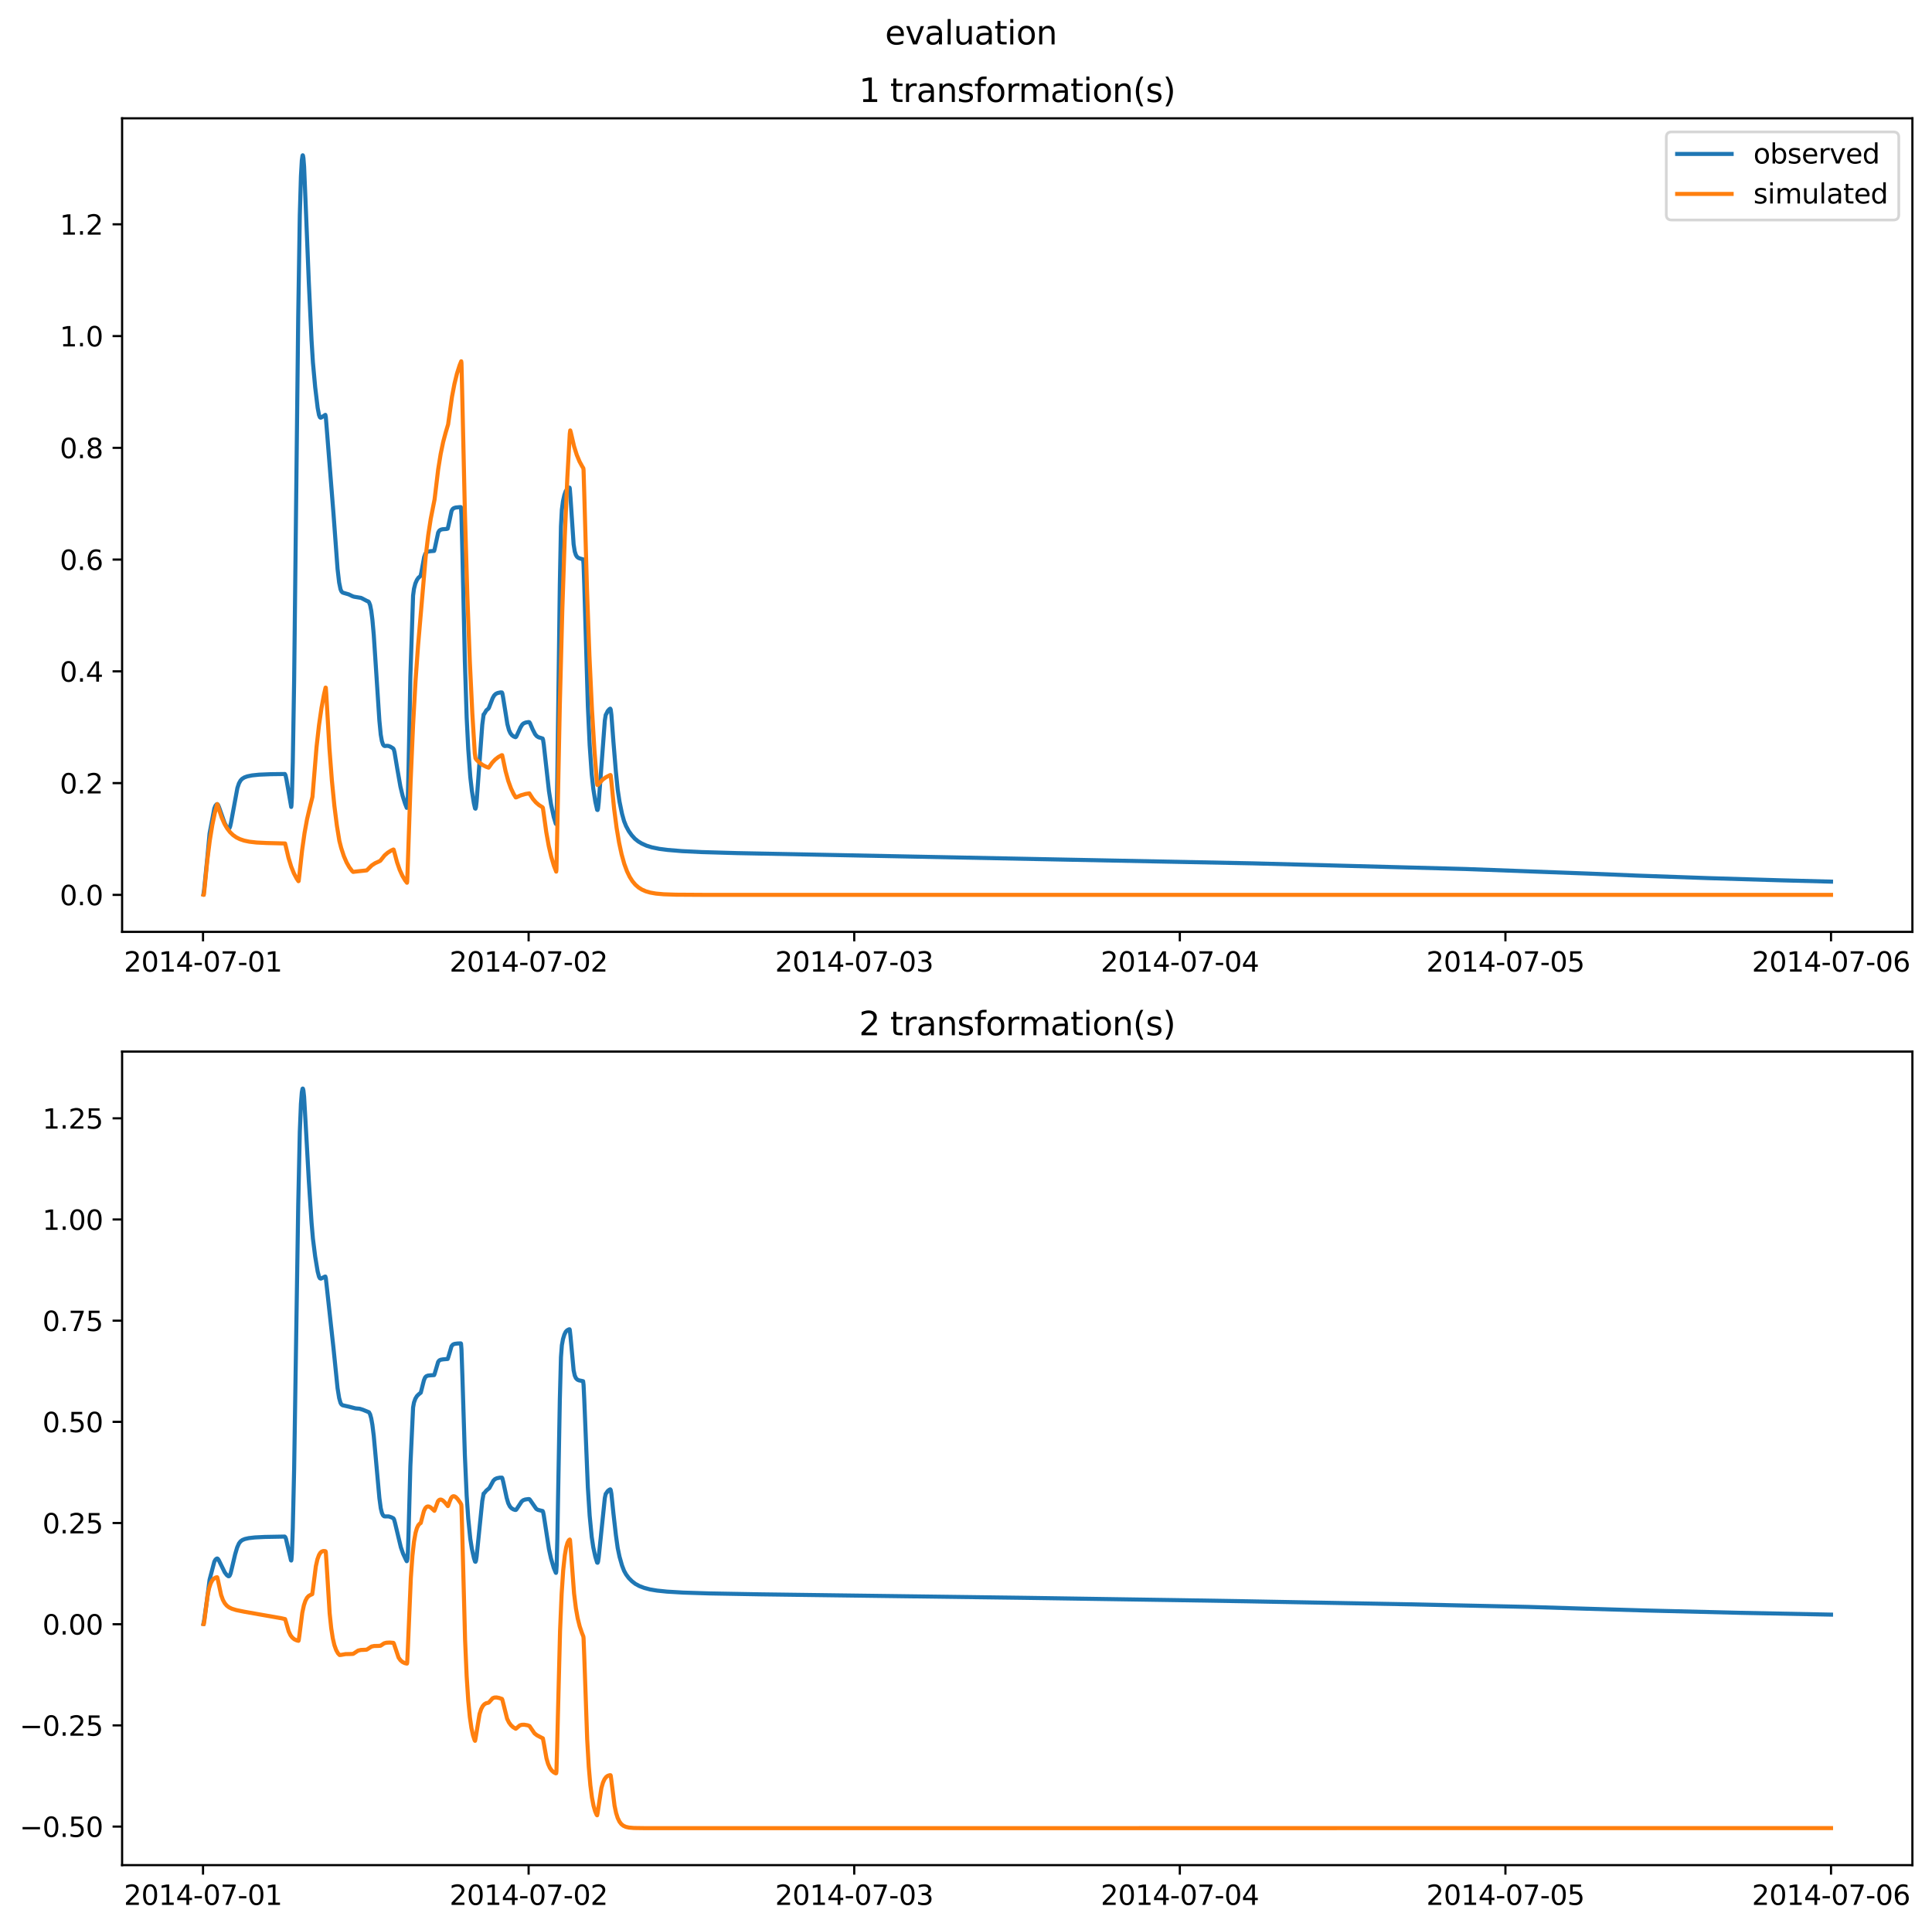 <?xml version="1.0" encoding="utf-8" standalone="no"?>
<!DOCTYPE svg PUBLIC "-//W3C//DTD SVG 1.1//EN"
  "http://www.w3.org/Graphics/SVG/1.1/DTD/svg11.dtd">
<svg xmlns:xlink="http://www.w3.org/1999/xlink" width="709.589pt" height="708.798pt" viewBox="0 0 709.589 708.798" xmlns="http://www.w3.org/2000/svg" version="1.1">
 <defs>
  <style type="text/css">*{stroke-linejoin: round; stroke-linecap: butt}</style>
 </defs>
 <g id="figure_1">
  <g id="patch_1">
   <path d="M -0 708.798 
L 709.589 708.798 
L 709.589 0 
L -0 0 
z
" style="fill: #ffffff"/>
  </g>
  <g id="axes_1">
   <g id="patch_2">
    <path d="M 44.845 342.2 
L 702.389 342.2 
L 702.389 43.44 
L 44.845 43.44 
z
" style="fill: #ffffff"/>
   </g>
   <g id="matplotlib.axis_1">
    <g id="xtick_1">
     <g id="line2d_1">
      <defs>
       <path id="m14707831f5" d="M 0 0 
L 0 3.5 
" style="stroke: #000000; stroke-width: 0.8"/>
      </defs>
      <g>
       <use xlink:href="#m14707831f5" x="74.568" y="342.2" style="stroke: #000000; stroke-width: 0.8"/>
      </g>
     </g>
     <g id="text_1">
      <!-- 2014-07-01 -->
      <g transform="translate(45.51 356.798) scale(0.1 -0.1)">
       <defs>
        <path id="DejaVuSans-32" d="M 1228 531 
L 3431 531 
L 3431 0 
L 469 0 
L 469 531 
Q 828 903 1448 1529 
Q 2069 2156 2228 2338 
Q 2531 2678 2651 2914 
Q 2772 3150 2772 3378 
Q 2772 3750 2511 3984 
Q 2250 4219 1831 4219 
Q 1534 4219 1204 4116 
Q 875 4013 500 3803 
L 500 4441 
Q 881 4594 1212 4672 
Q 1544 4750 1819 4750 
Q 2544 4750 2975 4387 
Q 3406 4025 3406 3419 
Q 3406 3131 3298 2873 
Q 3191 2616 2906 2266 
Q 2828 2175 2409 1742 
Q 1991 1309 1228 531 
z
" transform="scale(0.016)"/>
        <path id="DejaVuSans-30" d="M 2034 4250 
Q 1547 4250 1301 3770 
Q 1056 3291 1056 2328 
Q 1056 1369 1301 889 
Q 1547 409 2034 409 
Q 2525 409 2770 889 
Q 3016 1369 3016 2328 
Q 3016 3291 2770 3770 
Q 2525 4250 2034 4250 
z
M 2034 4750 
Q 2819 4750 3233 4129 
Q 3647 3509 3647 2328 
Q 3647 1150 3233 529 
Q 2819 -91 2034 -91 
Q 1250 -91 836 529 
Q 422 1150 422 2328 
Q 422 3509 836 4129 
Q 1250 4750 2034 4750 
z
" transform="scale(0.016)"/>
        <path id="DejaVuSans-31" d="M 794 531 
L 1825 531 
L 1825 4091 
L 703 3866 
L 703 4441 
L 1819 4666 
L 2450 4666 
L 2450 531 
L 3481 531 
L 3481 0 
L 794 0 
L 794 531 
z
" transform="scale(0.016)"/>
        <path id="DejaVuSans-34" d="M 2419 4116 
L 825 1625 
L 2419 1625 
L 2419 4116 
z
M 2253 4666 
L 3047 4666 
L 3047 1625 
L 3713 1625 
L 3713 1100 
L 3047 1100 
L 3047 0 
L 2419 0 
L 2419 1100 
L 313 1100 
L 313 1709 
L 2253 4666 
z
" transform="scale(0.016)"/>
        <path id="DejaVuSans-2d" d="M 313 2009 
L 1997 2009 
L 1997 1497 
L 313 1497 
L 313 2009 
z
" transform="scale(0.016)"/>
        <path id="DejaVuSans-37" d="M 525 4666 
L 3525 4666 
L 3525 4397 
L 1831 0 
L 1172 0 
L 2766 4134 
L 525 4134 
L 525 4666 
z
" transform="scale(0.016)"/>
       </defs>
       <use xlink:href="#DejaVuSans-32"/>
       <use xlink:href="#DejaVuSans-30" x="63.623"/>
       <use xlink:href="#DejaVuSans-31" x="127.246"/>
       <use xlink:href="#DejaVuSans-34" x="190.869"/>
       <use xlink:href="#DejaVuSans-2d" x="254.492"/>
       <use xlink:href="#DejaVuSans-30" x="290.576"/>
       <use xlink:href="#DejaVuSans-37" x="354.199"/>
       <use xlink:href="#DejaVuSans-2d" x="417.822"/>
       <use xlink:href="#DejaVuSans-30" x="453.906"/>
       <use xlink:href="#DejaVuSans-31" x="517.529"/>
      </g>
     </g>
    </g>
    <g id="xtick_2">
     <g id="line2d_2">
      <g>
       <use xlink:href="#m14707831f5" x="194.154" y="342.2" style="stroke: #000000; stroke-width: 0.8"/>
      </g>
     </g>
     <g id="text_2">
      <!-- 2014-07-02 -->
      <g transform="translate(165.096 356.798) scale(0.1 -0.1)">
       <use xlink:href="#DejaVuSans-32"/>
       <use xlink:href="#DejaVuSans-30" x="63.623"/>
       <use xlink:href="#DejaVuSans-31" x="127.246"/>
       <use xlink:href="#DejaVuSans-34" x="190.869"/>
       <use xlink:href="#DejaVuSans-2d" x="254.492"/>
       <use xlink:href="#DejaVuSans-30" x="290.576"/>
       <use xlink:href="#DejaVuSans-37" x="354.199"/>
       <use xlink:href="#DejaVuSans-2d" x="417.822"/>
       <use xlink:href="#DejaVuSans-30" x="453.906"/>
       <use xlink:href="#DejaVuSans-32" x="517.529"/>
      </g>
     </g>
    </g>
    <g id="xtick_3">
     <g id="line2d_3">
      <g>
       <use xlink:href="#m14707831f5" x="313.741" y="342.2" style="stroke: #000000; stroke-width: 0.8"/>
      </g>
     </g>
     <g id="text_3">
      <!-- 2014-07-03 -->
      <g transform="translate(284.683 356.798) scale(0.1 -0.1)">
       <defs>
        <path id="DejaVuSans-33" d="M 2597 2516 
Q 3050 2419 3304 2112 
Q 3559 1806 3559 1356 
Q 3559 666 3084 287 
Q 2609 -91 1734 -91 
Q 1441 -91 1130 -33 
Q 819 25 488 141 
L 488 750 
Q 750 597 1062 519 
Q 1375 441 1716 441 
Q 2309 441 2620 675 
Q 2931 909 2931 1356 
Q 2931 1769 2642 2001 
Q 2353 2234 1838 2234 
L 1294 2234 
L 1294 2753 
L 1863 2753 
Q 2328 2753 2575 2939 
Q 2822 3125 2822 3475 
Q 2822 3834 2567 4026 
Q 2313 4219 1838 4219 
Q 1578 4219 1281 4162 
Q 984 4106 628 3988 
L 628 4550 
Q 988 4650 1302 4700 
Q 1616 4750 1894 4750 
Q 2613 4750 3031 4423 
Q 3450 4097 3450 3541 
Q 3450 3153 3228 2886 
Q 3006 2619 2597 2516 
z
" transform="scale(0.016)"/>
       </defs>
       <use xlink:href="#DejaVuSans-32"/>
       <use xlink:href="#DejaVuSans-30" x="63.623"/>
       <use xlink:href="#DejaVuSans-31" x="127.246"/>
       <use xlink:href="#DejaVuSans-34" x="190.869"/>
       <use xlink:href="#DejaVuSans-2d" x="254.492"/>
       <use xlink:href="#DejaVuSans-30" x="290.576"/>
       <use xlink:href="#DejaVuSans-37" x="354.199"/>
       <use xlink:href="#DejaVuSans-2d" x="417.822"/>
       <use xlink:href="#DejaVuSans-30" x="453.906"/>
       <use xlink:href="#DejaVuSans-33" x="517.529"/>
      </g>
     </g>
    </g>
    <g id="xtick_4">
     <g id="line2d_4">
      <g>
       <use xlink:href="#m14707831f5" x="433.327" y="342.2" style="stroke: #000000; stroke-width: 0.8"/>
      </g>
     </g>
     <g id="text_4">
      <!-- 2014-07-04 -->
      <g transform="translate(404.27 356.798) scale(0.1 -0.1)">
       <use xlink:href="#DejaVuSans-32"/>
       <use xlink:href="#DejaVuSans-30" x="63.623"/>
       <use xlink:href="#DejaVuSans-31" x="127.246"/>
       <use xlink:href="#DejaVuSans-34" x="190.869"/>
       <use xlink:href="#DejaVuSans-2d" x="254.492"/>
       <use xlink:href="#DejaVuSans-30" x="290.576"/>
       <use xlink:href="#DejaVuSans-37" x="354.199"/>
       <use xlink:href="#DejaVuSans-2d" x="417.822"/>
       <use xlink:href="#DejaVuSans-30" x="453.906"/>
       <use xlink:href="#DejaVuSans-34" x="517.529"/>
      </g>
     </g>
    </g>
    <g id="xtick_5">
     <g id="line2d_5">
      <g>
       <use xlink:href="#m14707831f5" x="552.914" y="342.2" style="stroke: #000000; stroke-width: 0.8"/>
      </g>
     </g>
     <g id="text_5">
      <!-- 2014-07-05 -->
      <g transform="translate(523.856 356.798) scale(0.1 -0.1)">
       <defs>
        <path id="DejaVuSans-35" d="M 691 4666 
L 3169 4666 
L 3169 4134 
L 1269 4134 
L 1269 2991 
Q 1406 3038 1543 3061 
Q 1681 3084 1819 3084 
Q 2600 3084 3056 2656 
Q 3513 2228 3513 1497 
Q 3513 744 3044 326 
Q 2575 -91 1722 -91 
Q 1428 -91 1123 -41 
Q 819 9 494 109 
L 494 744 
Q 775 591 1075 516 
Q 1375 441 1709 441 
Q 2250 441 2565 725 
Q 2881 1009 2881 1497 
Q 2881 1984 2565 2268 
Q 2250 2553 1709 2553 
Q 1456 2553 1204 2497 
Q 953 2441 691 2322 
L 691 4666 
z
" transform="scale(0.016)"/>
       </defs>
       <use xlink:href="#DejaVuSans-32"/>
       <use xlink:href="#DejaVuSans-30" x="63.623"/>
       <use xlink:href="#DejaVuSans-31" x="127.246"/>
       <use xlink:href="#DejaVuSans-34" x="190.869"/>
       <use xlink:href="#DejaVuSans-2d" x="254.492"/>
       <use xlink:href="#DejaVuSans-30" x="290.576"/>
       <use xlink:href="#DejaVuSans-37" x="354.199"/>
       <use xlink:href="#DejaVuSans-2d" x="417.822"/>
       <use xlink:href="#DejaVuSans-30" x="453.906"/>
       <use xlink:href="#DejaVuSans-35" x="517.529"/>
      </g>
     </g>
    </g>
    <g id="xtick_6">
     <g id="line2d_6">
      <g>
       <use xlink:href="#m14707831f5" x="672.501" y="342.2" style="stroke: #000000; stroke-width: 0.8"/>
      </g>
     </g>
     <g id="text_6">
      <!-- 2014-07-06 -->
      <g transform="translate(643.443 356.798) scale(0.1 -0.1)">
       <defs>
        <path id="DejaVuSans-36" d="M 2113 2584 
Q 1688 2584 1439 2293 
Q 1191 2003 1191 1497 
Q 1191 994 1439 701 
Q 1688 409 2113 409 
Q 2538 409 2786 701 
Q 3034 994 3034 1497 
Q 3034 2003 2786 2293 
Q 2538 2584 2113 2584 
z
M 3366 4563 
L 3366 3988 
Q 3128 4100 2886 4159 
Q 2644 4219 2406 4219 
Q 1781 4219 1451 3797 
Q 1122 3375 1075 2522 
Q 1259 2794 1537 2939 
Q 1816 3084 2150 3084 
Q 2853 3084 3261 2657 
Q 3669 2231 3669 1497 
Q 3669 778 3244 343 
Q 2819 -91 2113 -91 
Q 1303 -91 875 529 
Q 447 1150 447 2328 
Q 447 3434 972 4092 
Q 1497 4750 2381 4750 
Q 2619 4750 2861 4703 
Q 3103 4656 3366 4563 
z
" transform="scale(0.016)"/>
       </defs>
       <use xlink:href="#DejaVuSans-32"/>
       <use xlink:href="#DejaVuSans-30" x="63.623"/>
       <use xlink:href="#DejaVuSans-31" x="127.246"/>
       <use xlink:href="#DejaVuSans-34" x="190.869"/>
       <use xlink:href="#DejaVuSans-2d" x="254.492"/>
       <use xlink:href="#DejaVuSans-30" x="290.576"/>
       <use xlink:href="#DejaVuSans-37" x="354.199"/>
       <use xlink:href="#DejaVuSans-2d" x="417.822"/>
       <use xlink:href="#DejaVuSans-30" x="453.906"/>
       <use xlink:href="#DejaVuSans-36" x="517.529"/>
      </g>
     </g>
    </g>
   </g>
   <g id="matplotlib.axis_2">
    <g id="ytick_1">
     <g id="line2d_7">
      <defs>
       <path id="mbd327c46be" d="M 0 0 
L -3.5 0 
" style="stroke: #000000; stroke-width: 0.8"/>
      </defs>
      <g>
       <use xlink:href="#mbd327c46be" x="44.845" y="328.613" style="stroke: #000000; stroke-width: 0.8"/>
      </g>
     </g>
     <g id="text_7">
      <!-- 0.0 -->
      <g transform="translate(21.942 332.412) scale(0.1 -0.1)">
       <defs>
        <path id="DejaVuSans-2e" d="M 684 794 
L 1344 794 
L 1344 0 
L 684 0 
L 684 794 
z
" transform="scale(0.016)"/>
       </defs>
       <use xlink:href="#DejaVuSans-30"/>
       <use xlink:href="#DejaVuSans-2e" x="63.623"/>
       <use xlink:href="#DejaVuSans-30" x="95.41"/>
      </g>
     </g>
    </g>
    <g id="ytick_2">
     <g id="line2d_8">
      <g>
       <use xlink:href="#mbd327c46be" x="44.845" y="287.571" style="stroke: #000000; stroke-width: 0.8"/>
      </g>
     </g>
     <g id="text_8">
      <!-- 0.2 -->
      <g transform="translate(21.942 291.371) scale(0.1 -0.1)">
       <use xlink:href="#DejaVuSans-30"/>
       <use xlink:href="#DejaVuSans-2e" x="63.623"/>
       <use xlink:href="#DejaVuSans-32" x="95.41"/>
      </g>
     </g>
    </g>
    <g id="ytick_3">
     <g id="line2d_9">
      <g>
       <use xlink:href="#mbd327c46be" x="44.845" y="246.53" style="stroke: #000000; stroke-width: 0.8"/>
      </g>
     </g>
     <g id="text_9">
      <!-- 0.4 -->
      <g transform="translate(21.942 250.33) scale(0.1 -0.1)">
       <use xlink:href="#DejaVuSans-30"/>
       <use xlink:href="#DejaVuSans-2e" x="63.623"/>
       <use xlink:href="#DejaVuSans-34" x="95.41"/>
      </g>
     </g>
    </g>
    <g id="ytick_4">
     <g id="line2d_10">
      <g>
       <use xlink:href="#mbd327c46be" x="44.845" y="205.489" style="stroke: #000000; stroke-width: 0.8"/>
      </g>
     </g>
     <g id="text_10">
      <!-- 0.6 -->
      <g transform="translate(21.942 209.289) scale(0.1 -0.1)">
       <use xlink:href="#DejaVuSans-30"/>
       <use xlink:href="#DejaVuSans-2e" x="63.623"/>
       <use xlink:href="#DejaVuSans-36" x="95.41"/>
      </g>
     </g>
    </g>
    <g id="ytick_5">
     <g id="line2d_11">
      <g>
       <use xlink:href="#mbd327c46be" x="44.845" y="164.448" style="stroke: #000000; stroke-width: 0.8"/>
      </g>
     </g>
     <g id="text_11">
      <!-- 0.8 -->
      <g transform="translate(21.942 168.248) scale(0.1 -0.1)">
       <defs>
        <path id="DejaVuSans-38" d="M 2034 2216 
Q 1584 2216 1326 1975 
Q 1069 1734 1069 1313 
Q 1069 891 1326 650 
Q 1584 409 2034 409 
Q 2484 409 2743 651 
Q 3003 894 3003 1313 
Q 3003 1734 2745 1975 
Q 2488 2216 2034 2216 
z
M 1403 2484 
Q 997 2584 770 2862 
Q 544 3141 544 3541 
Q 544 4100 942 4425 
Q 1341 4750 2034 4750 
Q 2731 4750 3128 4425 
Q 3525 4100 3525 3541 
Q 3525 3141 3298 2862 
Q 3072 2584 2669 2484 
Q 3125 2378 3379 2068 
Q 3634 1759 3634 1313 
Q 3634 634 3220 271 
Q 2806 -91 2034 -91 
Q 1263 -91 848 271 
Q 434 634 434 1313 
Q 434 1759 690 2068 
Q 947 2378 1403 2484 
z
M 1172 3481 
Q 1172 3119 1398 2916 
Q 1625 2713 2034 2713 
Q 2441 2713 2670 2916 
Q 2900 3119 2900 3481 
Q 2900 3844 2670 4047 
Q 2441 4250 2034 4250 
Q 1625 4250 1398 4047 
Q 1172 3844 1172 3481 
z
" transform="scale(0.016)"/>
       </defs>
       <use xlink:href="#DejaVuSans-30"/>
       <use xlink:href="#DejaVuSans-2e" x="63.623"/>
       <use xlink:href="#DejaVuSans-38" x="95.41"/>
      </g>
     </g>
    </g>
    <g id="ytick_6">
     <g id="line2d_12">
      <g>
       <use xlink:href="#mbd327c46be" x="44.845" y="123.407" style="stroke: #000000; stroke-width: 0.8"/>
      </g>
     </g>
     <g id="text_12">
      <!-- 1.0 -->
      <g transform="translate(21.942 127.206) scale(0.1 -0.1)">
       <use xlink:href="#DejaVuSans-31"/>
       <use xlink:href="#DejaVuSans-2e" x="63.623"/>
       <use xlink:href="#DejaVuSans-30" x="95.41"/>
      </g>
     </g>
    </g>
    <g id="ytick_7">
     <g id="line2d_13">
      <g>
       <use xlink:href="#mbd327c46be" x="44.845" y="82.366" style="stroke: #000000; stroke-width: 0.8"/>
      </g>
     </g>
     <g id="text_13">
      <!-- 1.2 -->
      <g transform="translate(21.942 86.165) scale(0.1 -0.1)">
       <use xlink:href="#DejaVuSans-31"/>
       <use xlink:href="#DejaVuSans-2e" x="63.623"/>
       <use xlink:href="#DejaVuSans-32" x="95.41"/>
      </g>
     </g>
    </g>
   </g>
   <g id="line2d_14">
    <path d="M 74.734 328.379 
L 74.983 326.596 
L 76.145 314.999 
L 76.976 306.076 
L 77.723 302.116 
L 78.72 296.895 
L 79.135 295.877 
L 79.55 295.368 
L 79.799 295.292 
L 80.049 295.51 
L 80.381 296.234 
L 82.457 302.125 
L 83.204 303.552 
L 83.786 304.24 
L 84.035 304.309 
L 84.284 304.087 
L 84.533 303.472 
L 84.865 301.982 
L 87.191 289.382 
L 87.772 287.644 
L 88.353 286.616 
L 88.935 286.002 
L 89.765 285.484 
L 90.845 285.096 
L 92.589 284.741 
L 95.163 284.473 
L 99.398 284.299 
L 104.63 284.231 
L 104.879 284.704 
L 105.212 286.222 
L 106.956 296.326 
L 107.039 295.867 
L 107.205 292.861 
L 107.537 279.891 
L 108.035 249.79 
L 108.617 197.51 
L 109.53 116.271 
L 110.111 79.056 
L 110.527 64.69 
L 110.859 58.88 
L 111.108 57.139 
L 111.191 57.02 
L 111.274 57.129 
L 111.44 58.06 
L 111.689 61.2 
L 112.271 75.133 
L 113.433 103.877 
L 114.43 125.048 
L 114.928 133.082 
L 115.759 142.17 
L 116.672 149.787 
L 117.17 152.413 
L 117.502 153.218 
L 117.752 153.39 
L 118.084 153.277 
L 119.496 152.342 
L 119.662 153.099 
L 119.994 157.218 
L 121.655 178.215 
L 122.485 188.659 
L 123.98 208.929 
L 124.561 213.913 
L 125.06 216.353 
L 125.392 217.148 
L 125.807 217.582 
L 126.388 217.776 
L 128.049 218.254 
L 129.461 218.939 
L 130.042 219.128 
L 132.617 219.561 
L 133.863 220.208 
L 134.859 220.725 
L 135.274 220.87 
L 135.524 221.147 
L 135.939 222.209 
L 136.354 224.268 
L 136.769 227.496 
L 137.267 233.019 
L 137.932 243.07 
L 139.344 264.652 
L 139.842 269.79 
L 140.257 272.145 
L 140.672 273.386 
L 141.005 273.833 
L 141.337 273.968 
L 142.001 273.881 
L 142.665 273.928 
L 143.413 274.222 
L 144.409 274.837 
L 144.659 275.286 
L 144.908 276.244 
L 145.904 282.217 
L 147.067 288.858 
L 147.897 292.321 
L 148.811 295.191 
L 149.392 296.664 
L 149.475 296.57 
L 149.641 295.371 
L 149.807 292.186 
L 150.057 282.085 
L 150.721 248.435 
L 151.718 218.733 
L 152.05 216.208 
L 152.548 214.286 
L 153.129 212.96 
L 153.711 212.127 
L 154.292 211.657 
L 154.458 211.458 
L 154.707 210.455 
L 155.787 204.571 
L 156.202 203.382 
L 156.617 202.856 
L 157.116 202.574 
L 157.946 202.421 
L 159.441 202.302 
L 159.607 201.785 
L 160.936 195.572 
L 161.351 194.87 
L 161.849 194.53 
L 162.514 194.352 
L 164.008 194.244 
L 164.424 194.131 
L 164.673 193.139 
L 165.835 187.663 
L 166.251 186.928 
L 166.666 186.608 
L 167.33 186.384 
L 168.742 186.241 
L 169.24 186.222 
L 169.323 186.367 
L 169.489 189.227 
L 169.822 202.607 
L 170.735 242.842 
L 171.399 263.465 
L 171.981 275.036 
L 172.728 285.296 
L 173.31 290.378 
L 174.057 295.029 
L 174.472 296.847 
L 174.638 296.968 
L 174.804 296.475 
L 175.054 294.289 
L 177.13 266.149 
L 177.628 262.353 
L 177.794 262.269 
L 178.625 260.852 
L 179.289 260.296 
L 179.538 259.989 
L 179.953 258.917 
L 180.95 256.355 
L 181.531 255.349 
L 182.112 254.803 
L 182.777 254.491 
L 183.856 254.258 
L 184.355 254.294 
L 184.521 254.689 
L 184.77 256.004 
L 186.348 265.89 
L 186.929 268.07 
L 187.427 269.182 
L 188.009 269.958 
L 188.673 270.454 
L 189.337 270.712 
L 189.587 270.547 
L 189.919 269.875 
L 191.165 267.139 
L 191.829 266.077 
L 192.327 265.644 
L 193.075 265.33 
L 194.154 265.149 
L 194.403 265.205 
L 194.652 265.531 
L 195.649 267.875 
L 196.563 269.644 
L 197.144 270.326 
L 197.808 270.74 
L 198.722 271.009 
L 199.303 271.214 
L 199.469 271.709 
L 199.718 273.391 
L 201.628 290.547 
L 202.376 295.28 
L 203.372 299.98 
L 204.12 302.472 
L 204.203 302.578 
L 204.286 302.1 
L 204.452 298.767 
L 204.701 285.32 
L 205.615 214.675 
L 206.03 193.238 
L 206.362 187.189 
L 206.777 184.058 
L 207.275 181.796 
L 207.774 180.365 
L 208.189 179.739 
L 208.604 179.337 
L 209.102 179.055 
L 209.186 179.081 
L 209.269 179.398 
L 209.518 182.51 
L 210.68 199.867 
L 211.096 202.516 
L 211.511 203.803 
L 211.926 204.456 
L 212.424 204.862 
L 213.172 205.146 
L 214.168 205.411 
L 214.334 207.256 
L 214.584 214.505 
L 215.912 259.262 
L 216.577 273.624 
L 217.324 284.326 
L 217.905 289.646 
L 218.653 294.396 
L 219.317 297.382 
L 219.483 297.457 
L 219.649 296.905 
L 219.899 294.633 
L 222.141 264.623 
L 222.473 262.495 
L 222.639 262.258 
L 223.22 261.081 
L 223.802 260.439 
L 224.134 260.227 
L 224.3 260.575 
L 224.549 262.445 
L 225.297 272.374 
L 226.21 283.434 
L 226.874 289.991 
L 227.539 294.382 
L 228.452 298.812 
L 229.2 301.501 
L 229.947 303.362 
L 230.944 305.215 
L 232.023 306.724 
L 233.186 308.001 
L 234.349 308.944 
L 235.677 309.748 
L 237.504 310.569 
L 239.414 311.161 
L 242.155 311.719 
L 245.228 312.116 
L 250.46 312.548 
L 257.768 312.903 
L 270.723 313.278 
L 300.121 313.858 
L 460.234 317.043 
L 538.215 319.115 
L 583.641 320.807 
L 601.081 321.532 
L 627.24 322.46 
L 653.483 323.252 
L 672.501 323.753 
L 672.501 323.753 
" clip-path="url(#p80f3d7ab65)" style="fill: none; stroke: #1f77b4; stroke-width: 1.5; stroke-linecap: square"/>
   </g>
   <g id="line2d_15">
    <path d="M 74.734 328.588 
L 74.817 328.62 
L 74.9 328.427 
L 75.149 326.035 
L 76.145 315.827 
L 77.059 308.606 
L 77.972 302.982 
L 78.886 298.601 
L 79.716 295.47 
L 79.799 295.301 
L 79.883 295.383 
L 80.464 297.37 
L 81.46 300.306 
L 82.457 302.542 
L 83.454 304.244 
L 84.533 305.633 
L 85.613 306.667 
L 86.775 307.487 
L 88.104 308.154 
L 89.682 308.688 
L 91.592 309.09 
L 94.166 309.386 
L 97.904 309.572 
L 104.713 309.741 
L 104.962 310.739 
L 105.959 314.995 
L 106.956 318.244 
L 107.952 320.718 
L 108.949 322.601 
L 109.613 323.591 
L 109.696 323.519 
L 109.945 321.449 
L 110.942 312.335 
L 111.855 305.886 
L 112.769 300.863 
L 113.682 296.95 
L 114.762 292.629 
L 116.257 274.354 
L 117.17 266.255 
L 118.084 259.946 
L 118.997 255.032 
L 119.579 252.506 
L 119.662 252.543 
L 119.828 254.824 
L 120.99 274.809 
L 121.904 286.704 
L 122.817 295.969 
L 123.731 303.186 
L 124.644 308.788 
L 125.309 311.382 
L 126.305 314.408 
L 127.302 316.713 
L 128.298 318.468 
L 129.295 319.804 
L 129.71 320.182 
L 130.458 320.079 
L 133.115 319.792 
L 134.693 319.618 
L 136.52 317.807 
L 137.766 316.99 
L 139.178 316.346 
L 139.676 316.092 
L 141.254 314.124 
L 142.416 313.119 
L 143.662 312.343 
L 144.493 311.959 
L 144.576 311.999 
L 144.825 312.858 
L 145.821 316.609 
L 146.818 319.473 
L 147.814 321.653 
L 148.811 323.314 
L 149.475 324.166 
L 149.558 323.712 
L 149.807 316.818 
L 150.804 287.163 
L 151.718 266.184 
L 152.631 249.843 
L 153.545 237.115 
L 156.368 204.192 
L 157.282 196.533 
L 158.195 190.567 
L 159.109 185.921 
L 159.607 183.437 
L 160.936 172.361 
L 161.849 166.715 
L 162.763 162.318 
L 163.676 158.893 
L 164.59 155.827 
L 166.001 145.743 
L 166.915 140.959 
L 167.829 137.232 
L 168.825 134.1 
L 169.406 132.672 
L 169.489 133.31 
L 169.739 143.53 
L 170.735 187.599 
L 171.649 218.775 
L 172.562 243.058 
L 173.476 261.973 
L 174.389 276.697 
L 174.638 278.471 
L 175.054 279.045 
L 176.133 280.099 
L 177.296 280.934 
L 178.625 281.614 
L 179.455 281.897 
L 179.704 281.58 
L 180.784 280.052 
L 181.863 278.912 
L 183.026 278.007 
L 184.272 277.315 
L 184.438 277.33 
L 184.687 278.419 
L 185.683 283.156 
L 186.68 286.772 
L 187.677 289.526 
L 188.673 291.623 
L 189.421 292.828 
L 189.67 292.788 
L 191.331 292.043 
L 192.992 291.568 
L 194.403 291.335 
L 194.735 291.843 
L 195.732 293.386 
L 196.812 294.646 
L 197.974 295.645 
L 199.22 296.424 
L 199.386 296.63 
L 199.635 298.344 
L 200.632 305.553 
L 201.545 310.651 
L 202.459 314.622 
L 203.455 317.96 
L 204.286 320.078 
L 204.369 319.347 
L 204.618 307.928 
L 205.615 258.748 
L 206.528 223.956 
L 207.442 196.856 
L 208.355 175.748 
L 209.269 159.321 
L 209.435 158.061 
L 209.601 158.586 
L 210.846 163.908 
L 211.843 167.061 
L 212.84 169.462 
L 213.836 171.29 
L 214.251 171.947 
L 214.334 172.679 
L 214.584 180.991 
L 215.58 216.145 
L 216.494 241.01 
L 217.407 260.378 
L 218.321 275.463 
L 219.234 287.205 
L 219.4 288.256 
L 219.566 288.223 
L 221.393 286.25 
L 222.556 285.41 
L 223.885 284.726 
L 224.217 284.6 
L 224.3 284.752 
L 224.549 287.053 
L 225.546 296.949 
L 226.459 303.949 
L 227.373 309.402 
L 228.286 313.649 
L 229.283 317.219 
L 230.279 319.937 
L 231.276 322.007 
L 232.272 323.583 
L 233.352 324.869 
L 234.515 325.889 
L 235.76 326.675 
L 237.172 327.296 
L 238.833 327.776 
L 240.909 328.139 
L 243.733 328.394 
L 248.217 328.548 
L 258.017 328.608 
L 355.015 328.613 
L 672.501 328.613 
L 672.501 328.613 
" clip-path="url(#p80f3d7ab65)" style="fill: none; stroke: #ff7f0e; stroke-width: 1.5; stroke-linecap: square"/>
   </g>
   <g id="patch_3">
    <path d="M 44.845 342.2 
L 44.845 43.44 
" style="fill: none; stroke: #000000; stroke-width: 0.8; stroke-linejoin: miter; stroke-linecap: square"/>
   </g>
   <g id="patch_4">
    <path d="M 702.389 342.2 
L 702.389 43.44 
" style="fill: none; stroke: #000000; stroke-width: 0.8; stroke-linejoin: miter; stroke-linecap: square"/>
   </g>
   <g id="patch_5">
    <path d="M 44.845 342.2 
L 702.389 342.2 
" style="fill: none; stroke: #000000; stroke-width: 0.8; stroke-linejoin: miter; stroke-linecap: square"/>
   </g>
   <g id="patch_6">
    <path d="M 44.845 43.44 
L 702.389 43.44 
" style="fill: none; stroke: #000000; stroke-width: 0.8; stroke-linejoin: miter; stroke-linecap: square"/>
   </g>
   <g id="text_14">
    <!-- 1 transformation(s) -->
    <g transform="translate(315.502 37.44) scale(0.12 -0.12)">
     <defs>
      <path id="DejaVuSans-20" transform="scale(0.016)"/>
      <path id="DejaVuSans-74" d="M 1172 4494 
L 1172 3500 
L 2356 3500 
L 2356 3053 
L 1172 3053 
L 1172 1153 
Q 1172 725 1289 603 
Q 1406 481 1766 481 
L 2356 481 
L 2356 0 
L 1766 0 
Q 1100 0 847 248 
Q 594 497 594 1153 
L 594 3053 
L 172 3053 
L 172 3500 
L 594 3500 
L 594 4494 
L 1172 4494 
z
" transform="scale(0.016)"/>
      <path id="DejaVuSans-72" d="M 2631 2963 
Q 2534 3019 2420 3045 
Q 2306 3072 2169 3072 
Q 1681 3072 1420 2755 
Q 1159 2438 1159 1844 
L 1159 0 
L 581 0 
L 581 3500 
L 1159 3500 
L 1159 2956 
Q 1341 3275 1631 3429 
Q 1922 3584 2338 3584 
Q 2397 3584 2469 3576 
Q 2541 3569 2628 3553 
L 2631 2963 
z
" transform="scale(0.016)"/>
      <path id="DejaVuSans-61" d="M 2194 1759 
Q 1497 1759 1228 1600 
Q 959 1441 959 1056 
Q 959 750 1161 570 
Q 1363 391 1709 391 
Q 2188 391 2477 730 
Q 2766 1069 2766 1631 
L 2766 1759 
L 2194 1759 
z
M 3341 1997 
L 3341 0 
L 2766 0 
L 2766 531 
Q 2569 213 2275 61 
Q 1981 -91 1556 -91 
Q 1019 -91 701 211 
Q 384 513 384 1019 
Q 384 1609 779 1909 
Q 1175 2209 1959 2209 
L 2766 2209 
L 2766 2266 
Q 2766 2663 2505 2880 
Q 2244 3097 1772 3097 
Q 1472 3097 1187 3025 
Q 903 2953 641 2809 
L 641 3341 
Q 956 3463 1253 3523 
Q 1550 3584 1831 3584 
Q 2591 3584 2966 3190 
Q 3341 2797 3341 1997 
z
" transform="scale(0.016)"/>
      <path id="DejaVuSans-6e" d="M 3513 2113 
L 3513 0 
L 2938 0 
L 2938 2094 
Q 2938 2591 2744 2837 
Q 2550 3084 2163 3084 
Q 1697 3084 1428 2787 
Q 1159 2491 1159 1978 
L 1159 0 
L 581 0 
L 581 3500 
L 1159 3500 
L 1159 2956 
Q 1366 3272 1645 3428 
Q 1925 3584 2291 3584 
Q 2894 3584 3203 3211 
Q 3513 2838 3513 2113 
z
" transform="scale(0.016)"/>
      <path id="DejaVuSans-73" d="M 2834 3397 
L 2834 2853 
Q 2591 2978 2328 3040 
Q 2066 3103 1784 3103 
Q 1356 3103 1142 2972 
Q 928 2841 928 2578 
Q 928 2378 1081 2264 
Q 1234 2150 1697 2047 
L 1894 2003 
Q 2506 1872 2764 1633 
Q 3022 1394 3022 966 
Q 3022 478 2636 193 
Q 2250 -91 1575 -91 
Q 1294 -91 989 -36 
Q 684 19 347 128 
L 347 722 
Q 666 556 975 473 
Q 1284 391 1588 391 
Q 1994 391 2212 530 
Q 2431 669 2431 922 
Q 2431 1156 2273 1281 
Q 2116 1406 1581 1522 
L 1381 1569 
Q 847 1681 609 1914 
Q 372 2147 372 2553 
Q 372 3047 722 3315 
Q 1072 3584 1716 3584 
Q 2034 3584 2315 3537 
Q 2597 3491 2834 3397 
z
" transform="scale(0.016)"/>
      <path id="DejaVuSans-66" d="M 2375 4863 
L 2375 4384 
L 1825 4384 
Q 1516 4384 1395 4259 
Q 1275 4134 1275 3809 
L 1275 3500 
L 2222 3500 
L 2222 3053 
L 1275 3053 
L 1275 0 
L 697 0 
L 697 3053 
L 147 3053 
L 147 3500 
L 697 3500 
L 697 3744 
Q 697 4328 969 4595 
Q 1241 4863 1831 4863 
L 2375 4863 
z
" transform="scale(0.016)"/>
      <path id="DejaVuSans-6f" d="M 1959 3097 
Q 1497 3097 1228 2736 
Q 959 2375 959 1747 
Q 959 1119 1226 758 
Q 1494 397 1959 397 
Q 2419 397 2687 759 
Q 2956 1122 2956 1747 
Q 2956 2369 2687 2733 
Q 2419 3097 1959 3097 
z
M 1959 3584 
Q 2709 3584 3137 3096 
Q 3566 2609 3566 1747 
Q 3566 888 3137 398 
Q 2709 -91 1959 -91 
Q 1206 -91 779 398 
Q 353 888 353 1747 
Q 353 2609 779 3096 
Q 1206 3584 1959 3584 
z
" transform="scale(0.016)"/>
      <path id="DejaVuSans-6d" d="M 3328 2828 
Q 3544 3216 3844 3400 
Q 4144 3584 4550 3584 
Q 5097 3584 5394 3201 
Q 5691 2819 5691 2113 
L 5691 0 
L 5113 0 
L 5113 2094 
Q 5113 2597 4934 2840 
Q 4756 3084 4391 3084 
Q 3944 3084 3684 2787 
Q 3425 2491 3425 1978 
L 3425 0 
L 2847 0 
L 2847 2094 
Q 2847 2600 2669 2842 
Q 2491 3084 2119 3084 
Q 1678 3084 1418 2786 
Q 1159 2488 1159 1978 
L 1159 0 
L 581 0 
L 581 3500 
L 1159 3500 
L 1159 2956 
Q 1356 3278 1631 3431 
Q 1906 3584 2284 3584 
Q 2666 3584 2933 3390 
Q 3200 3197 3328 2828 
z
" transform="scale(0.016)"/>
      <path id="DejaVuSans-69" d="M 603 3500 
L 1178 3500 
L 1178 0 
L 603 0 
L 603 3500 
z
M 603 4863 
L 1178 4863 
L 1178 4134 
L 603 4134 
L 603 4863 
z
" transform="scale(0.016)"/>
      <path id="DejaVuSans-28" d="M 1984 4856 
Q 1566 4138 1362 3434 
Q 1159 2731 1159 2009 
Q 1159 1288 1364 580 
Q 1569 -128 1984 -844 
L 1484 -844 
Q 1016 -109 783 600 
Q 550 1309 550 2009 
Q 550 2706 781 3412 
Q 1013 4119 1484 4856 
L 1984 4856 
z
" transform="scale(0.016)"/>
      <path id="DejaVuSans-29" d="M 513 4856 
L 1013 4856 
Q 1481 4119 1714 3412 
Q 1947 2706 1947 2009 
Q 1947 1309 1714 600 
Q 1481 -109 1013 -844 
L 513 -844 
Q 928 -128 1133 580 
Q 1338 1288 1338 2009 
Q 1338 2731 1133 3434 
Q 928 4138 513 4856 
z
" transform="scale(0.016)"/>
     </defs>
     <use xlink:href="#DejaVuSans-31"/>
     <use xlink:href="#DejaVuSans-20" x="63.623"/>
     <use xlink:href="#DejaVuSans-74" x="95.41"/>
     <use xlink:href="#DejaVuSans-72" x="134.619"/>
     <use xlink:href="#DejaVuSans-61" x="175.732"/>
     <use xlink:href="#DejaVuSans-6e" x="237.012"/>
     <use xlink:href="#DejaVuSans-73" x="300.391"/>
     <use xlink:href="#DejaVuSans-66" x="352.49"/>
     <use xlink:href="#DejaVuSans-6f" x="387.695"/>
     <use xlink:href="#DejaVuSans-72" x="448.877"/>
     <use xlink:href="#DejaVuSans-6d" x="488.24"/>
     <use xlink:href="#DejaVuSans-61" x="585.652"/>
     <use xlink:href="#DejaVuSans-74" x="646.932"/>
     <use xlink:href="#DejaVuSans-69" x="686.141"/>
     <use xlink:href="#DejaVuSans-6f" x="713.924"/>
     <use xlink:href="#DejaVuSans-6e" x="775.105"/>
     <use xlink:href="#DejaVuSans-28" x="838.484"/>
     <use xlink:href="#DejaVuSans-73" x="877.498"/>
     <use xlink:href="#DejaVuSans-29" x="929.598"/>
    </g>
   </g>
   <g id="legend_1">
    <g id="patch_7">
     <path d="M 613.995 80.796 
L 695.389 80.796 
Q 697.389 80.796 697.389 78.796 
L 697.389 50.44 
Q 697.389 48.44 695.389 48.44 
L 613.995 48.44 
Q 611.995 48.44 611.995 50.44 
L 611.995 78.796 
Q 611.995 80.796 613.995 80.796 
z
" style="fill: #ffffff; opacity: 0.8; stroke: #cccccc; stroke-linejoin: miter"/>
    </g>
    <g id="line2d_16">
     <path d="M 615.995 56.538 
L 625.995 56.538 
L 635.995 56.538 
" style="fill: none; stroke: #1f77b4; stroke-width: 1.5; stroke-linecap: square"/>
    </g>
    <g id="text_15">
     <!-- observed -->
     <g transform="translate(643.995 60.038) scale(0.1 -0.1)">
      <defs>
       <path id="DejaVuSans-62" d="M 3116 1747 
Q 3116 2381 2855 2742 
Q 2594 3103 2138 3103 
Q 1681 3103 1420 2742 
Q 1159 2381 1159 1747 
Q 1159 1113 1420 752 
Q 1681 391 2138 391 
Q 2594 391 2855 752 
Q 3116 1113 3116 1747 
z
M 1159 2969 
Q 1341 3281 1617 3432 
Q 1894 3584 2278 3584 
Q 2916 3584 3314 3078 
Q 3713 2572 3713 1747 
Q 3713 922 3314 415 
Q 2916 -91 2278 -91 
Q 1894 -91 1617 61 
Q 1341 213 1159 525 
L 1159 0 
L 581 0 
L 581 4863 
L 1159 4863 
L 1159 2969 
z
" transform="scale(0.016)"/>
       <path id="DejaVuSans-65" d="M 3597 1894 
L 3597 1613 
L 953 1613 
Q 991 1019 1311 708 
Q 1631 397 2203 397 
Q 2534 397 2845 478 
Q 3156 559 3463 722 
L 3463 178 
Q 3153 47 2828 -22 
Q 2503 -91 2169 -91 
Q 1331 -91 842 396 
Q 353 884 353 1716 
Q 353 2575 817 3079 
Q 1281 3584 2069 3584 
Q 2775 3584 3186 3129 
Q 3597 2675 3597 1894 
z
M 3022 2063 
Q 3016 2534 2758 2815 
Q 2500 3097 2075 3097 
Q 1594 3097 1305 2825 
Q 1016 2553 972 2059 
L 3022 2063 
z
" transform="scale(0.016)"/>
       <path id="DejaVuSans-76" d="M 191 3500 
L 800 3500 
L 1894 563 
L 2988 3500 
L 3597 3500 
L 2284 0 
L 1503 0 
L 191 3500 
z
" transform="scale(0.016)"/>
       <path id="DejaVuSans-64" d="M 2906 2969 
L 2906 4863 
L 3481 4863 
L 3481 0 
L 2906 0 
L 2906 525 
Q 2725 213 2448 61 
Q 2172 -91 1784 -91 
Q 1150 -91 751 415 
Q 353 922 353 1747 
Q 353 2572 751 3078 
Q 1150 3584 1784 3584 
Q 2172 3584 2448 3432 
Q 2725 3281 2906 2969 
z
M 947 1747 
Q 947 1113 1208 752 
Q 1469 391 1925 391 
Q 2381 391 2643 752 
Q 2906 1113 2906 1747 
Q 2906 2381 2643 2742 
Q 2381 3103 1925 3103 
Q 1469 3103 1208 2742 
Q 947 2381 947 1747 
z
" transform="scale(0.016)"/>
      </defs>
      <use xlink:href="#DejaVuSans-6f"/>
      <use xlink:href="#DejaVuSans-62" x="61.182"/>
      <use xlink:href="#DejaVuSans-73" x="124.658"/>
      <use xlink:href="#DejaVuSans-65" x="176.758"/>
      <use xlink:href="#DejaVuSans-72" x="238.281"/>
      <use xlink:href="#DejaVuSans-76" x="279.395"/>
      <use xlink:href="#DejaVuSans-65" x="338.574"/>
      <use xlink:href="#DejaVuSans-64" x="400.098"/>
     </g>
    </g>
    <g id="line2d_17">
     <path d="M 615.995 71.217 
L 625.995 71.217 
L 635.995 71.217 
" style="fill: none; stroke: #ff7f0e; stroke-width: 1.5; stroke-linecap: square"/>
    </g>
    <g id="text_16">
     <!-- simulated -->
     <g transform="translate(643.995 74.717) scale(0.1 -0.1)">
      <defs>
       <path id="DejaVuSans-75" d="M 544 1381 
L 544 3500 
L 1119 3500 
L 1119 1403 
Q 1119 906 1312 657 
Q 1506 409 1894 409 
Q 2359 409 2629 706 
Q 2900 1003 2900 1516 
L 2900 3500 
L 3475 3500 
L 3475 0 
L 2900 0 
L 2900 538 
Q 2691 219 2414 64 
Q 2138 -91 1772 -91 
Q 1169 -91 856 284 
Q 544 659 544 1381 
z
M 1991 3584 
L 1991 3584 
z
" transform="scale(0.016)"/>
       <path id="DejaVuSans-6c" d="M 603 4863 
L 1178 4863 
L 1178 0 
L 603 0 
L 603 4863 
z
" transform="scale(0.016)"/>
      </defs>
      <use xlink:href="#DejaVuSans-73"/>
      <use xlink:href="#DejaVuSans-69" x="52.1"/>
      <use xlink:href="#DejaVuSans-6d" x="79.883"/>
      <use xlink:href="#DejaVuSans-75" x="177.295"/>
      <use xlink:href="#DejaVuSans-6c" x="240.674"/>
      <use xlink:href="#DejaVuSans-61" x="268.457"/>
      <use xlink:href="#DejaVuSans-74" x="329.736"/>
      <use xlink:href="#DejaVuSans-65" x="368.945"/>
      <use xlink:href="#DejaVuSans-64" x="430.469"/>
     </g>
    </g>
   </g>
  </g>
  <g id="axes_2">
   <g id="patch_8">
    <path d="M 44.845 684.92 
L 702.389 684.92 
L 702.389 386.16 
L 44.845 386.16 
z
" style="fill: #ffffff"/>
   </g>
   <g id="matplotlib.axis_3">
    <g id="xtick_7">
     <g id="line2d_18">
      <g>
       <use xlink:href="#m14707831f5" x="74.568" y="684.92" style="stroke: #000000; stroke-width: 0.8"/>
      </g>
     </g>
     <g id="text_17">
      <!-- 2014-07-01 -->
      <g transform="translate(45.51 699.518) scale(0.1 -0.1)">
       <use xlink:href="#DejaVuSans-32"/>
       <use xlink:href="#DejaVuSans-30" x="63.623"/>
       <use xlink:href="#DejaVuSans-31" x="127.246"/>
       <use xlink:href="#DejaVuSans-34" x="190.869"/>
       <use xlink:href="#DejaVuSans-2d" x="254.492"/>
       <use xlink:href="#DejaVuSans-30" x="290.576"/>
       <use xlink:href="#DejaVuSans-37" x="354.199"/>
       <use xlink:href="#DejaVuSans-2d" x="417.822"/>
       <use xlink:href="#DejaVuSans-30" x="453.906"/>
       <use xlink:href="#DejaVuSans-31" x="517.529"/>
      </g>
     </g>
    </g>
    <g id="xtick_8">
     <g id="line2d_19">
      <g>
       <use xlink:href="#m14707831f5" x="194.154" y="684.92" style="stroke: #000000; stroke-width: 0.8"/>
      </g>
     </g>
     <g id="text_18">
      <!-- 2014-07-02 -->
      <g transform="translate(165.096 699.518) scale(0.1 -0.1)">
       <use xlink:href="#DejaVuSans-32"/>
       <use xlink:href="#DejaVuSans-30" x="63.623"/>
       <use xlink:href="#DejaVuSans-31" x="127.246"/>
       <use xlink:href="#DejaVuSans-34" x="190.869"/>
       <use xlink:href="#DejaVuSans-2d" x="254.492"/>
       <use xlink:href="#DejaVuSans-30" x="290.576"/>
       <use xlink:href="#DejaVuSans-37" x="354.199"/>
       <use xlink:href="#DejaVuSans-2d" x="417.822"/>
       <use xlink:href="#DejaVuSans-30" x="453.906"/>
       <use xlink:href="#DejaVuSans-32" x="517.529"/>
      </g>
     </g>
    </g>
    <g id="xtick_9">
     <g id="line2d_20">
      <g>
       <use xlink:href="#m14707831f5" x="313.741" y="684.92" style="stroke: #000000; stroke-width: 0.8"/>
      </g>
     </g>
     <g id="text_19">
      <!-- 2014-07-03 -->
      <g transform="translate(284.683 699.518) scale(0.1 -0.1)">
       <use xlink:href="#DejaVuSans-32"/>
       <use xlink:href="#DejaVuSans-30" x="63.623"/>
       <use xlink:href="#DejaVuSans-31" x="127.246"/>
       <use xlink:href="#DejaVuSans-34" x="190.869"/>
       <use xlink:href="#DejaVuSans-2d" x="254.492"/>
       <use xlink:href="#DejaVuSans-30" x="290.576"/>
       <use xlink:href="#DejaVuSans-37" x="354.199"/>
       <use xlink:href="#DejaVuSans-2d" x="417.822"/>
       <use xlink:href="#DejaVuSans-30" x="453.906"/>
       <use xlink:href="#DejaVuSans-33" x="517.529"/>
      </g>
     </g>
    </g>
    <g id="xtick_10">
     <g id="line2d_21">
      <g>
       <use xlink:href="#m14707831f5" x="433.327" y="684.92" style="stroke: #000000; stroke-width: 0.8"/>
      </g>
     </g>
     <g id="text_20">
      <!-- 2014-07-04 -->
      <g transform="translate(404.27 699.518) scale(0.1 -0.1)">
       <use xlink:href="#DejaVuSans-32"/>
       <use xlink:href="#DejaVuSans-30" x="63.623"/>
       <use xlink:href="#DejaVuSans-31" x="127.246"/>
       <use xlink:href="#DejaVuSans-34" x="190.869"/>
       <use xlink:href="#DejaVuSans-2d" x="254.492"/>
       <use xlink:href="#DejaVuSans-30" x="290.576"/>
       <use xlink:href="#DejaVuSans-37" x="354.199"/>
       <use xlink:href="#DejaVuSans-2d" x="417.822"/>
       <use xlink:href="#DejaVuSans-30" x="453.906"/>
       <use xlink:href="#DejaVuSans-34" x="517.529"/>
      </g>
     </g>
    </g>
    <g id="xtick_11">
     <g id="line2d_22">
      <g>
       <use xlink:href="#m14707831f5" x="552.914" y="684.92" style="stroke: #000000; stroke-width: 0.8"/>
      </g>
     </g>
     <g id="text_21">
      <!-- 2014-07-05 -->
      <g transform="translate(523.856 699.518) scale(0.1 -0.1)">
       <use xlink:href="#DejaVuSans-32"/>
       <use xlink:href="#DejaVuSans-30" x="63.623"/>
       <use xlink:href="#DejaVuSans-31" x="127.246"/>
       <use xlink:href="#DejaVuSans-34" x="190.869"/>
       <use xlink:href="#DejaVuSans-2d" x="254.492"/>
       <use xlink:href="#DejaVuSans-30" x="290.576"/>
       <use xlink:href="#DejaVuSans-37" x="354.199"/>
       <use xlink:href="#DejaVuSans-2d" x="417.822"/>
       <use xlink:href="#DejaVuSans-30" x="453.906"/>
       <use xlink:href="#DejaVuSans-35" x="517.529"/>
      </g>
     </g>
    </g>
    <g id="xtick_12">
     <g id="line2d_23">
      <g>
       <use xlink:href="#m14707831f5" x="672.501" y="684.92" style="stroke: #000000; stroke-width: 0.8"/>
      </g>
     </g>
     <g id="text_22">
      <!-- 2014-07-06 -->
      <g transform="translate(643.443 699.518) scale(0.1 -0.1)">
       <use xlink:href="#DejaVuSans-32"/>
       <use xlink:href="#DejaVuSans-30" x="63.623"/>
       <use xlink:href="#DejaVuSans-31" x="127.246"/>
       <use xlink:href="#DejaVuSans-34" x="190.869"/>
       <use xlink:href="#DejaVuSans-2d" x="254.492"/>
       <use xlink:href="#DejaVuSans-30" x="290.576"/>
       <use xlink:href="#DejaVuSans-37" x="354.199"/>
       <use xlink:href="#DejaVuSans-2d" x="417.822"/>
       <use xlink:href="#DejaVuSans-30" x="453.906"/>
       <use xlink:href="#DejaVuSans-36" x="517.529"/>
      </g>
     </g>
    </g>
   </g>
   <g id="matplotlib.axis_4">
    <g id="ytick_8">
     <g id="line2d_24">
      <g>
       <use xlink:href="#mbd327c46be" x="44.845" y="670.757" style="stroke: #000000; stroke-width: 0.8"/>
      </g>
     </g>
     <g id="text_23">
      <!-- −0.50 -->
      <g transform="translate(7.2 674.557) scale(0.1 -0.1)">
       <defs>
        <path id="DejaVuSans-2212" d="M 678 2272 
L 4684 2272 
L 4684 1741 
L 678 1741 
L 678 2272 
z
" transform="scale(0.016)"/>
       </defs>
       <use xlink:href="#DejaVuSans-2212"/>
       <use xlink:href="#DejaVuSans-30" x="83.789"/>
       <use xlink:href="#DejaVuSans-2e" x="147.412"/>
       <use xlink:href="#DejaVuSans-35" x="179.199"/>
       <use xlink:href="#DejaVuSans-30" x="242.822"/>
      </g>
     </g>
    </g>
    <g id="ytick_9">
     <g id="line2d_25">
      <g>
       <use xlink:href="#mbd327c46be" x="44.845" y="633.602" style="stroke: #000000; stroke-width: 0.8"/>
      </g>
     </g>
     <g id="text_24">
      <!-- −0.25 -->
      <g transform="translate(7.2 637.401) scale(0.1 -0.1)">
       <use xlink:href="#DejaVuSans-2212"/>
       <use xlink:href="#DejaVuSans-30" x="83.789"/>
       <use xlink:href="#DejaVuSans-2e" x="147.412"/>
       <use xlink:href="#DejaVuSans-32" x="179.199"/>
       <use xlink:href="#DejaVuSans-35" x="242.822"/>
      </g>
     </g>
    </g>
    <g id="ytick_10">
     <g id="line2d_26">
      <g>
       <use xlink:href="#mbd327c46be" x="44.845" y="596.446" style="stroke: #000000; stroke-width: 0.8"/>
      </g>
     </g>
     <g id="text_25">
      <!-- 0.00 -->
      <g transform="translate(15.58 600.245) scale(0.1 -0.1)">
       <use xlink:href="#DejaVuSans-30"/>
       <use xlink:href="#DejaVuSans-2e" x="63.623"/>
       <use xlink:href="#DejaVuSans-30" x="95.41"/>
       <use xlink:href="#DejaVuSans-30" x="159.033"/>
      </g>
     </g>
    </g>
    <g id="ytick_11">
     <g id="line2d_27">
      <g>
       <use xlink:href="#mbd327c46be" x="44.845" y="559.29" style="stroke: #000000; stroke-width: 0.8"/>
      </g>
     </g>
     <g id="text_26">
      <!-- 0.25 -->
      <g transform="translate(15.58 563.089) scale(0.1 -0.1)">
       <use xlink:href="#DejaVuSans-30"/>
       <use xlink:href="#DejaVuSans-2e" x="63.623"/>
       <use xlink:href="#DejaVuSans-32" x="95.41"/>
       <use xlink:href="#DejaVuSans-35" x="159.033"/>
      </g>
     </g>
    </g>
    <g id="ytick_12">
     <g id="line2d_28">
      <g>
       <use xlink:href="#mbd327c46be" x="44.845" y="522.134" style="stroke: #000000; stroke-width: 0.8"/>
      </g>
     </g>
     <g id="text_27">
      <!-- 0.50 -->
      <g transform="translate(15.58 525.933) scale(0.1 -0.1)">
       <use xlink:href="#DejaVuSans-30"/>
       <use xlink:href="#DejaVuSans-2e" x="63.623"/>
       <use xlink:href="#DejaVuSans-35" x="95.41"/>
       <use xlink:href="#DejaVuSans-30" x="159.033"/>
      </g>
     </g>
    </g>
    <g id="ytick_13">
     <g id="line2d_29">
      <g>
       <use xlink:href="#mbd327c46be" x="44.845" y="484.978" style="stroke: #000000; stroke-width: 0.8"/>
      </g>
     </g>
     <g id="text_28">
      <!-- 0.75 -->
      <g transform="translate(15.58 488.777) scale(0.1 -0.1)">
       <use xlink:href="#DejaVuSans-30"/>
       <use xlink:href="#DejaVuSans-2e" x="63.623"/>
       <use xlink:href="#DejaVuSans-37" x="95.41"/>
       <use xlink:href="#DejaVuSans-35" x="159.033"/>
      </g>
     </g>
    </g>
    <g id="ytick_14">
     <g id="line2d_30">
      <g>
       <use xlink:href="#mbd327c46be" x="44.845" y="447.822" style="stroke: #000000; stroke-width: 0.8"/>
      </g>
     </g>
     <g id="text_29">
      <!-- 1.00 -->
      <g transform="translate(15.58 451.621) scale(0.1 -0.1)">
       <use xlink:href="#DejaVuSans-31"/>
       <use xlink:href="#DejaVuSans-2e" x="63.623"/>
       <use xlink:href="#DejaVuSans-30" x="95.41"/>
       <use xlink:href="#DejaVuSans-30" x="159.033"/>
      </g>
     </g>
    </g>
    <g id="ytick_15">
     <g id="line2d_31">
      <g>
       <use xlink:href="#mbd327c46be" x="44.845" y="410.666" style="stroke: #000000; stroke-width: 0.8"/>
      </g>
     </g>
     <g id="text_30">
      <!-- 1.25 -->
      <g transform="translate(15.58 414.465) scale(0.1 -0.1)">
       <use xlink:href="#DejaVuSans-31"/>
       <use xlink:href="#DejaVuSans-2e" x="63.623"/>
       <use xlink:href="#DejaVuSans-32" x="95.41"/>
       <use xlink:href="#DejaVuSans-35" x="159.033"/>
      </g>
     </g>
    </g>
   </g>
   <g id="line2d_32">
    <path d="M 74.734 596.277 
L 74.983 594.985 
L 76.145 586.586 
L 76.976 580.123 
L 77.723 577.255 
L 78.72 573.474 
L 79.135 572.736 
L 79.55 572.367 
L 79.799 572.313 
L 80.049 572.471 
L 80.381 572.995 
L 82.54 577.397 
L 83.287 578.383 
L 83.869 578.827 
L 84.118 578.817 
L 84.367 578.563 
L 84.699 577.761 
L 85.281 575.353 
L 86.36 570.786 
L 87.108 568.256 
L 87.772 566.773 
L 88.353 566.029 
L 89.018 565.537 
L 89.931 565.155 
L 91.343 564.838 
L 93.585 564.578 
L 97.239 564.397 
L 104.547 564.262 
L 104.796 564.488 
L 105.046 565.104 
L 105.627 567.629 
L 106.873 572.993 
L 106.956 573.062 
L 107.039 572.729 
L 107.205 570.552 
L 107.537 561.158 
L 108.035 539.357 
L 108.617 501.492 
L 109.53 442.654 
L 110.111 415.7 
L 110.527 405.295 
L 110.859 401.087 
L 111.108 399.826 
L 111.191 399.74 
L 111.274 399.819 
L 111.44 400.493 
L 111.689 402.768 
L 112.271 412.859 
L 113.433 433.677 
L 114.43 449.01 
L 114.928 454.829 
L 115.759 461.412 
L 116.672 466.928 
L 117.17 468.83 
L 117.502 469.413 
L 117.835 469.536 
L 118.25 469.363 
L 119.329 468.805 
L 119.496 468.779 
L 119.662 469.327 
L 119.994 472.31 
L 121.655 487.518 
L 122.485 495.082 
L 123.98 509.762 
L 124.561 513.372 
L 125.06 515.14 
L 125.392 515.716 
L 125.807 516.03 
L 126.471 516.184 
L 128.298 516.592 
L 130.541 517.18 
L 132.119 517.333 
L 133.281 517.694 
L 135.524 518.612 
L 135.939 519.381 
L 136.354 520.872 
L 136.769 523.21 
L 137.267 527.21 
L 137.932 534.49 
L 139.344 550.121 
L 139.842 553.843 
L 140.257 555.548 
L 140.672 556.447 
L 141.088 556.813 
L 141.503 556.866 
L 142.749 556.855 
L 143.745 557.183 
L 144.493 557.575 
L 144.742 558.005 
L 145.074 559.204 
L 147.233 568.221 
L 148.064 570.578 
L 149.143 572.881 
L 149.392 573.307 
L 149.475 573.239 
L 149.641 572.37 
L 149.807 570.063 
L 150.057 562.747 
L 150.721 538.376 
L 151.718 516.864 
L 152.05 515.035 
L 152.548 513.642 
L 153.129 512.683 
L 153.794 512.016 
L 154.541 511.423 
L 154.873 510.127 
L 155.704 506.858 
L 156.119 505.87 
L 156.534 505.413 
L 157.199 505.141 
L 158.195 505.039 
L 159.441 504.963 
L 159.607 504.589 
L 160.936 500.089 
L 161.351 499.58 
L 161.849 499.334 
L 162.68 499.188 
L 164.424 499.045 
L 164.673 498.326 
L 165.835 494.361 
L 166.334 493.764 
L 166.915 493.515 
L 167.995 493.366 
L 169.24 493.317 
L 169.323 493.422 
L 169.489 495.493 
L 169.822 505.184 
L 170.735 534.325 
L 171.399 549.261 
L 171.981 557.642 
L 172.728 565.073 
L 173.31 568.754 
L 174.057 572.122 
L 174.472 573.439 
L 174.638 573.526 
L 174.804 573.169 
L 175.054 571.586 
L 177.13 551.205 
L 177.628 548.456 
L 177.794 548.395 
L 178.625 547.369 
L 179.704 546.482 
L 181.199 543.755 
L 181.78 543.18 
L 182.445 542.855 
L 183.524 542.631 
L 184.355 542.62 
L 184.521 542.905 
L 184.853 544.261 
L 186.099 550.068 
L 186.68 552.024 
L 187.261 553.176 
L 187.843 553.834 
L 188.507 554.252 
L 189.254 554.507 
L 189.504 554.456 
L 189.753 554.182 
L 191.58 551.394 
L 192.161 550.923 
L 192.908 550.648 
L 194.071 550.487 
L 194.403 550.522 
L 194.652 550.758 
L 196.978 554.116 
L 197.642 554.474 
L 198.639 554.714 
L 199.303 554.874 
L 199.469 555.232 
L 199.718 556.45 
L 201.628 568.876 
L 202.376 572.304 
L 203.372 575.708 
L 204.12 577.513 
L 204.203 577.59 
L 204.286 577.243 
L 204.452 574.83 
L 204.701 565.091 
L 205.615 513.924 
L 206.03 498.398 
L 206.362 494.017 
L 206.777 491.749 
L 207.275 490.111 
L 207.774 489.075 
L 208.272 488.543 
L 208.936 488.182 
L 209.186 488.144 
L 209.269 488.374 
L 209.518 490.628 
L 210.68 503.199 
L 211.096 505.118 
L 211.511 506.05 
L 212.009 506.587 
L 212.59 506.88 
L 213.67 507.091 
L 214.168 507.215 
L 214.334 508.551 
L 214.584 513.801 
L 215.912 546.217 
L 216.577 556.619 
L 217.324 564.37 
L 217.905 568.223 
L 218.653 571.664 
L 219.317 573.826 
L 219.483 573.88 
L 219.649 573.481 
L 219.899 571.836 
L 222.141 550.1 
L 222.473 548.559 
L 222.639 548.388 
L 223.22 547.535 
L 223.802 547.07 
L 224.134 546.916 
L 224.3 547.168 
L 224.549 548.522 
L 225.297 555.714 
L 226.21 563.725 
L 226.874 568.473 
L 227.539 571.653 
L 228.452 574.862 
L 229.2 576.809 
L 229.947 578.158 
L 230.944 579.499 
L 232.106 580.667 
L 233.352 581.627 
L 234.847 582.44 
L 236.674 583.132 
L 238.75 583.677 
L 241.324 584.103 
L 244.978 584.479 
L 250.958 584.833 
L 260.508 585.137 
L 279.194 585.473 
L 331.762 586.169 
L 376.109 586.753 
L 431.583 587.594 
L 458.075 588.03 
L 517.785 589.142 
L 561.302 590.093 
L 578.991 590.644 
L 604.652 591.415 
L 639.531 592.27 
L 672.501 592.926 
L 672.501 592.926 
" clip-path="url(#p803d052dd0)" style="fill: none; stroke: #1f77b4; stroke-width: 1.5; stroke-linecap: square"/>
   </g>
   <g id="line2d_33">
    <path d="M 74.734 596.428 
L 74.817 596.442 
L 74.9 596.295 
L 75.149 594.521 
L 76.228 585.922 
L 76.81 583.188 
L 77.391 581.436 
L 77.972 580.343 
L 78.554 579.691 
L 79.218 579.302 
L 79.716 579.188 
L 79.799 579.26 
L 80.049 580.279 
L 81.211 585.698 
L 81.876 587.533 
L 82.54 588.737 
L 83.287 589.623 
L 84.118 590.257 
L 85.197 590.778 
L 86.775 591.254 
L 89.682 591.851 
L 103.468 594.281 
L 104.713 594.566 
L 104.962 595.35 
L 106.042 599.122 
L 106.706 600.503 
L 107.371 601.377 
L 108.118 601.983 
L 108.949 602.376 
L 109.613 602.543 
L 109.696 602.419 
L 109.945 600.692 
L 111.025 592.227 
L 111.606 589.533 
L 112.188 587.808 
L 112.769 586.733 
L 113.35 586.093 
L 114.015 585.713 
L 114.679 585.413 
L 114.928 583.629 
L 116.008 575.166 
L 116.589 572.581 
L 117.17 571.011 
L 117.669 570.214 
L 118.167 569.771 
L 118.748 569.565 
L 119.413 569.602 
L 119.579 569.688 
L 119.662 569.998 
L 119.911 573.638 
L 121.073 592.399 
L 121.655 597.931 
L 122.236 601.639 
L 122.817 604.123 
L 123.482 605.977 
L 124.146 607.149 
L 124.728 607.756 
L 125.226 607.724 
L 126.887 607.428 
L 128.963 607.382 
L 129.71 607.336 
L 131.537 606.129 
L 132.534 605.909 
L 134.029 605.836 
L 134.693 605.791 
L 136.437 604.655 
L 137.434 604.452 
L 138.845 604.423 
L 139.759 604.355 
L 141.088 603.462 
L 141.918 603.24 
L 143.081 603.176 
L 144.493 603.291 
L 144.659 603.544 
L 146.403 608.725 
L 147.067 609.658 
L 147.814 610.305 
L 148.645 610.724 
L 149.392 610.906 
L 149.475 610.901 
L 149.558 610.492 
L 149.807 605.213 
L 150.887 579.543 
L 151.468 571.379 
L 152.05 566.15 
L 152.631 562.887 
L 153.129 561.158 
L 153.628 560.114 
L 154.126 559.555 
L 154.541 559.277 
L 154.873 558.001 
L 155.704 554.868 
L 156.202 553.847 
L 156.7 553.336 
L 157.116 553.191 
L 157.614 553.261 
L 158.195 553.582 
L 159.026 554.331 
L 159.524 554.805 
L 159.69 554.465 
L 160.853 551.313 
L 161.268 550.846 
L 161.683 550.668 
L 162.098 550.708 
L 162.68 551.03 
L 163.427 551.751 
L 164.507 553.069 
L 164.59 552.966 
L 165.171 551.33 
L 165.669 550.141 
L 166.085 549.626 
L 166.5 549.434 
L 166.915 549.486 
L 167.413 549.784 
L 168.078 550.464 
L 169.074 551.854 
L 169.406 552.471 
L 169.489 553.244 
L 169.739 561.643 
L 170.818 602.216 
L 171.399 615.57 
L 171.981 624.52 
L 172.562 630.517 
L 173.143 634.536 
L 173.725 637.23 
L 174.306 639.023 
L 174.472 639.269 
L 174.638 638.546 
L 176.133 629.417 
L 176.714 627.636 
L 177.296 626.523 
L 177.877 625.857 
L 178.541 625.458 
L 179.289 625.3 
L 179.538 625.195 
L 180.95 623.617 
L 181.614 623.368 
L 182.362 623.336 
L 183.358 623.531 
L 184.355 623.882 
L 184.521 624.24 
L 186.265 631.174 
L 186.929 632.522 
L 187.677 633.537 
L 188.507 634.291 
L 189.421 634.835 
L 189.67 634.666 
L 190.915 633.606 
L 191.663 633.38 
L 192.576 633.361 
L 193.822 633.575 
L 194.486 633.848 
L 196.313 636.525 
L 197.227 637.238 
L 198.39 637.852 
L 199.386 638.355 
L 199.635 639.627 
L 200.715 645.715 
L 201.296 647.716 
L 201.961 649.209 
L 202.625 650.153 
L 203.372 650.809 
L 204.12 651.21 
L 204.286 651.164 
L 204.369 650.483 
L 204.618 641.686 
L 205.698 598.906 
L 206.279 585.3 
L 206.86 576.585 
L 207.442 571.148 
L 207.94 568.267 
L 208.438 566.526 
L 208.936 565.596 
L 209.269 565.339 
L 209.352 565.537 
L 209.601 568.446 
L 210.846 585.146 
L 211.511 590.529 
L 212.175 594.277 
L 212.923 597.279 
L 213.753 599.708 
L 214.251 600.949 
L 214.334 601.603 
L 214.584 608.042 
L 215.663 638.705 
L 216.244 648.778 
L 216.826 655.53 
L 217.407 660.054 
L 217.988 663.086 
L 218.57 665.118 
L 219.151 666.467 
L 219.317 666.616 
L 219.483 665.807 
L 220.895 656.558 
L 221.476 654.568 
L 222.058 653.315 
L 222.639 652.556 
L 223.22 652.128 
L 223.885 651.906 
L 224.217 651.889 
L 224.3 652.028 
L 224.549 653.805 
L 225.712 663.058 
L 226.293 665.79 
L 226.874 667.621 
L 227.539 668.987 
L 228.203 669.851 
L 228.951 670.45 
L 229.864 670.866 
L 231.027 671.127 
L 232.854 671.28 
L 236.923 671.337 
L 283.512 671.338 
L 672.501 671.315 
L 672.501 671.315 
" clip-path="url(#p803d052dd0)" style="fill: none; stroke: #ff7f0e; stroke-width: 1.5; stroke-linecap: square"/>
   </g>
   <g id="patch_9">
    <path d="M 44.845 684.92 
L 44.845 386.16 
" style="fill: none; stroke: #000000; stroke-width: 0.8; stroke-linejoin: miter; stroke-linecap: square"/>
   </g>
   <g id="patch_10">
    <path d="M 702.389 684.92 
L 702.389 386.16 
" style="fill: none; stroke: #000000; stroke-width: 0.8; stroke-linejoin: miter; stroke-linecap: square"/>
   </g>
   <g id="patch_11">
    <path d="M 44.845 684.92 
L 702.389 684.92 
" style="fill: none; stroke: #000000; stroke-width: 0.8; stroke-linejoin: miter; stroke-linecap: square"/>
   </g>
   <g id="patch_12">
    <path d="M 44.845 386.16 
L 702.389 386.16 
" style="fill: none; stroke: #000000; stroke-width: 0.8; stroke-linejoin: miter; stroke-linecap: square"/>
   </g>
   <g id="text_31">
    <!-- 2 transformation(s) -->
    <g transform="translate(315.502 380.16) scale(0.12 -0.12)">
     <use xlink:href="#DejaVuSans-32"/>
     <use xlink:href="#DejaVuSans-20" x="63.623"/>
     <use xlink:href="#DejaVuSans-74" x="95.41"/>
     <use xlink:href="#DejaVuSans-72" x="134.619"/>
     <use xlink:href="#DejaVuSans-61" x="175.732"/>
     <use xlink:href="#DejaVuSans-6e" x="237.012"/>
     <use xlink:href="#DejaVuSans-73" x="300.391"/>
     <use xlink:href="#DejaVuSans-66" x="352.49"/>
     <use xlink:href="#DejaVuSans-6f" x="387.695"/>
     <use xlink:href="#DejaVuSans-72" x="448.877"/>
     <use xlink:href="#DejaVuSans-6d" x="488.24"/>
     <use xlink:href="#DejaVuSans-61" x="585.652"/>
     <use xlink:href="#DejaVuSans-74" x="646.932"/>
     <use xlink:href="#DejaVuSans-69" x="686.141"/>
     <use xlink:href="#DejaVuSans-6f" x="713.924"/>
     <use xlink:href="#DejaVuSans-6e" x="775.105"/>
     <use xlink:href="#DejaVuSans-28" x="838.484"/>
     <use xlink:href="#DejaVuSans-73" x="877.498"/>
     <use xlink:href="#DejaVuSans-29" x="929.598"/>
    </g>
   </g>
  </g>
  <g id="text_32">
   <!-- evaluation -->
   <g transform="translate(325.066 16.318) scale(0.12 -0.12)">
    <use xlink:href="#DejaVuSans-65"/>
    <use xlink:href="#DejaVuSans-76" x="61.523"/>
    <use xlink:href="#DejaVuSans-61" x="120.703"/>
    <use xlink:href="#DejaVuSans-6c" x="181.982"/>
    <use xlink:href="#DejaVuSans-75" x="209.766"/>
    <use xlink:href="#DejaVuSans-61" x="273.145"/>
    <use xlink:href="#DejaVuSans-74" x="334.424"/>
    <use xlink:href="#DejaVuSans-69" x="373.633"/>
    <use xlink:href="#DejaVuSans-6f" x="401.416"/>
    <use xlink:href="#DejaVuSans-6e" x="462.598"/>
   </g>
  </g>
 </g>
 <defs>
  <clipPath id="p80f3d7ab65">
   <rect x="44.845" y="43.44" width="657.544" height="298.76"/>
  </clipPath>
  <clipPath id="p803d052dd0">
   <rect x="44.845" y="386.16" width="657.544" height="298.76"/>
  </clipPath>
 </defs>
</svg>
